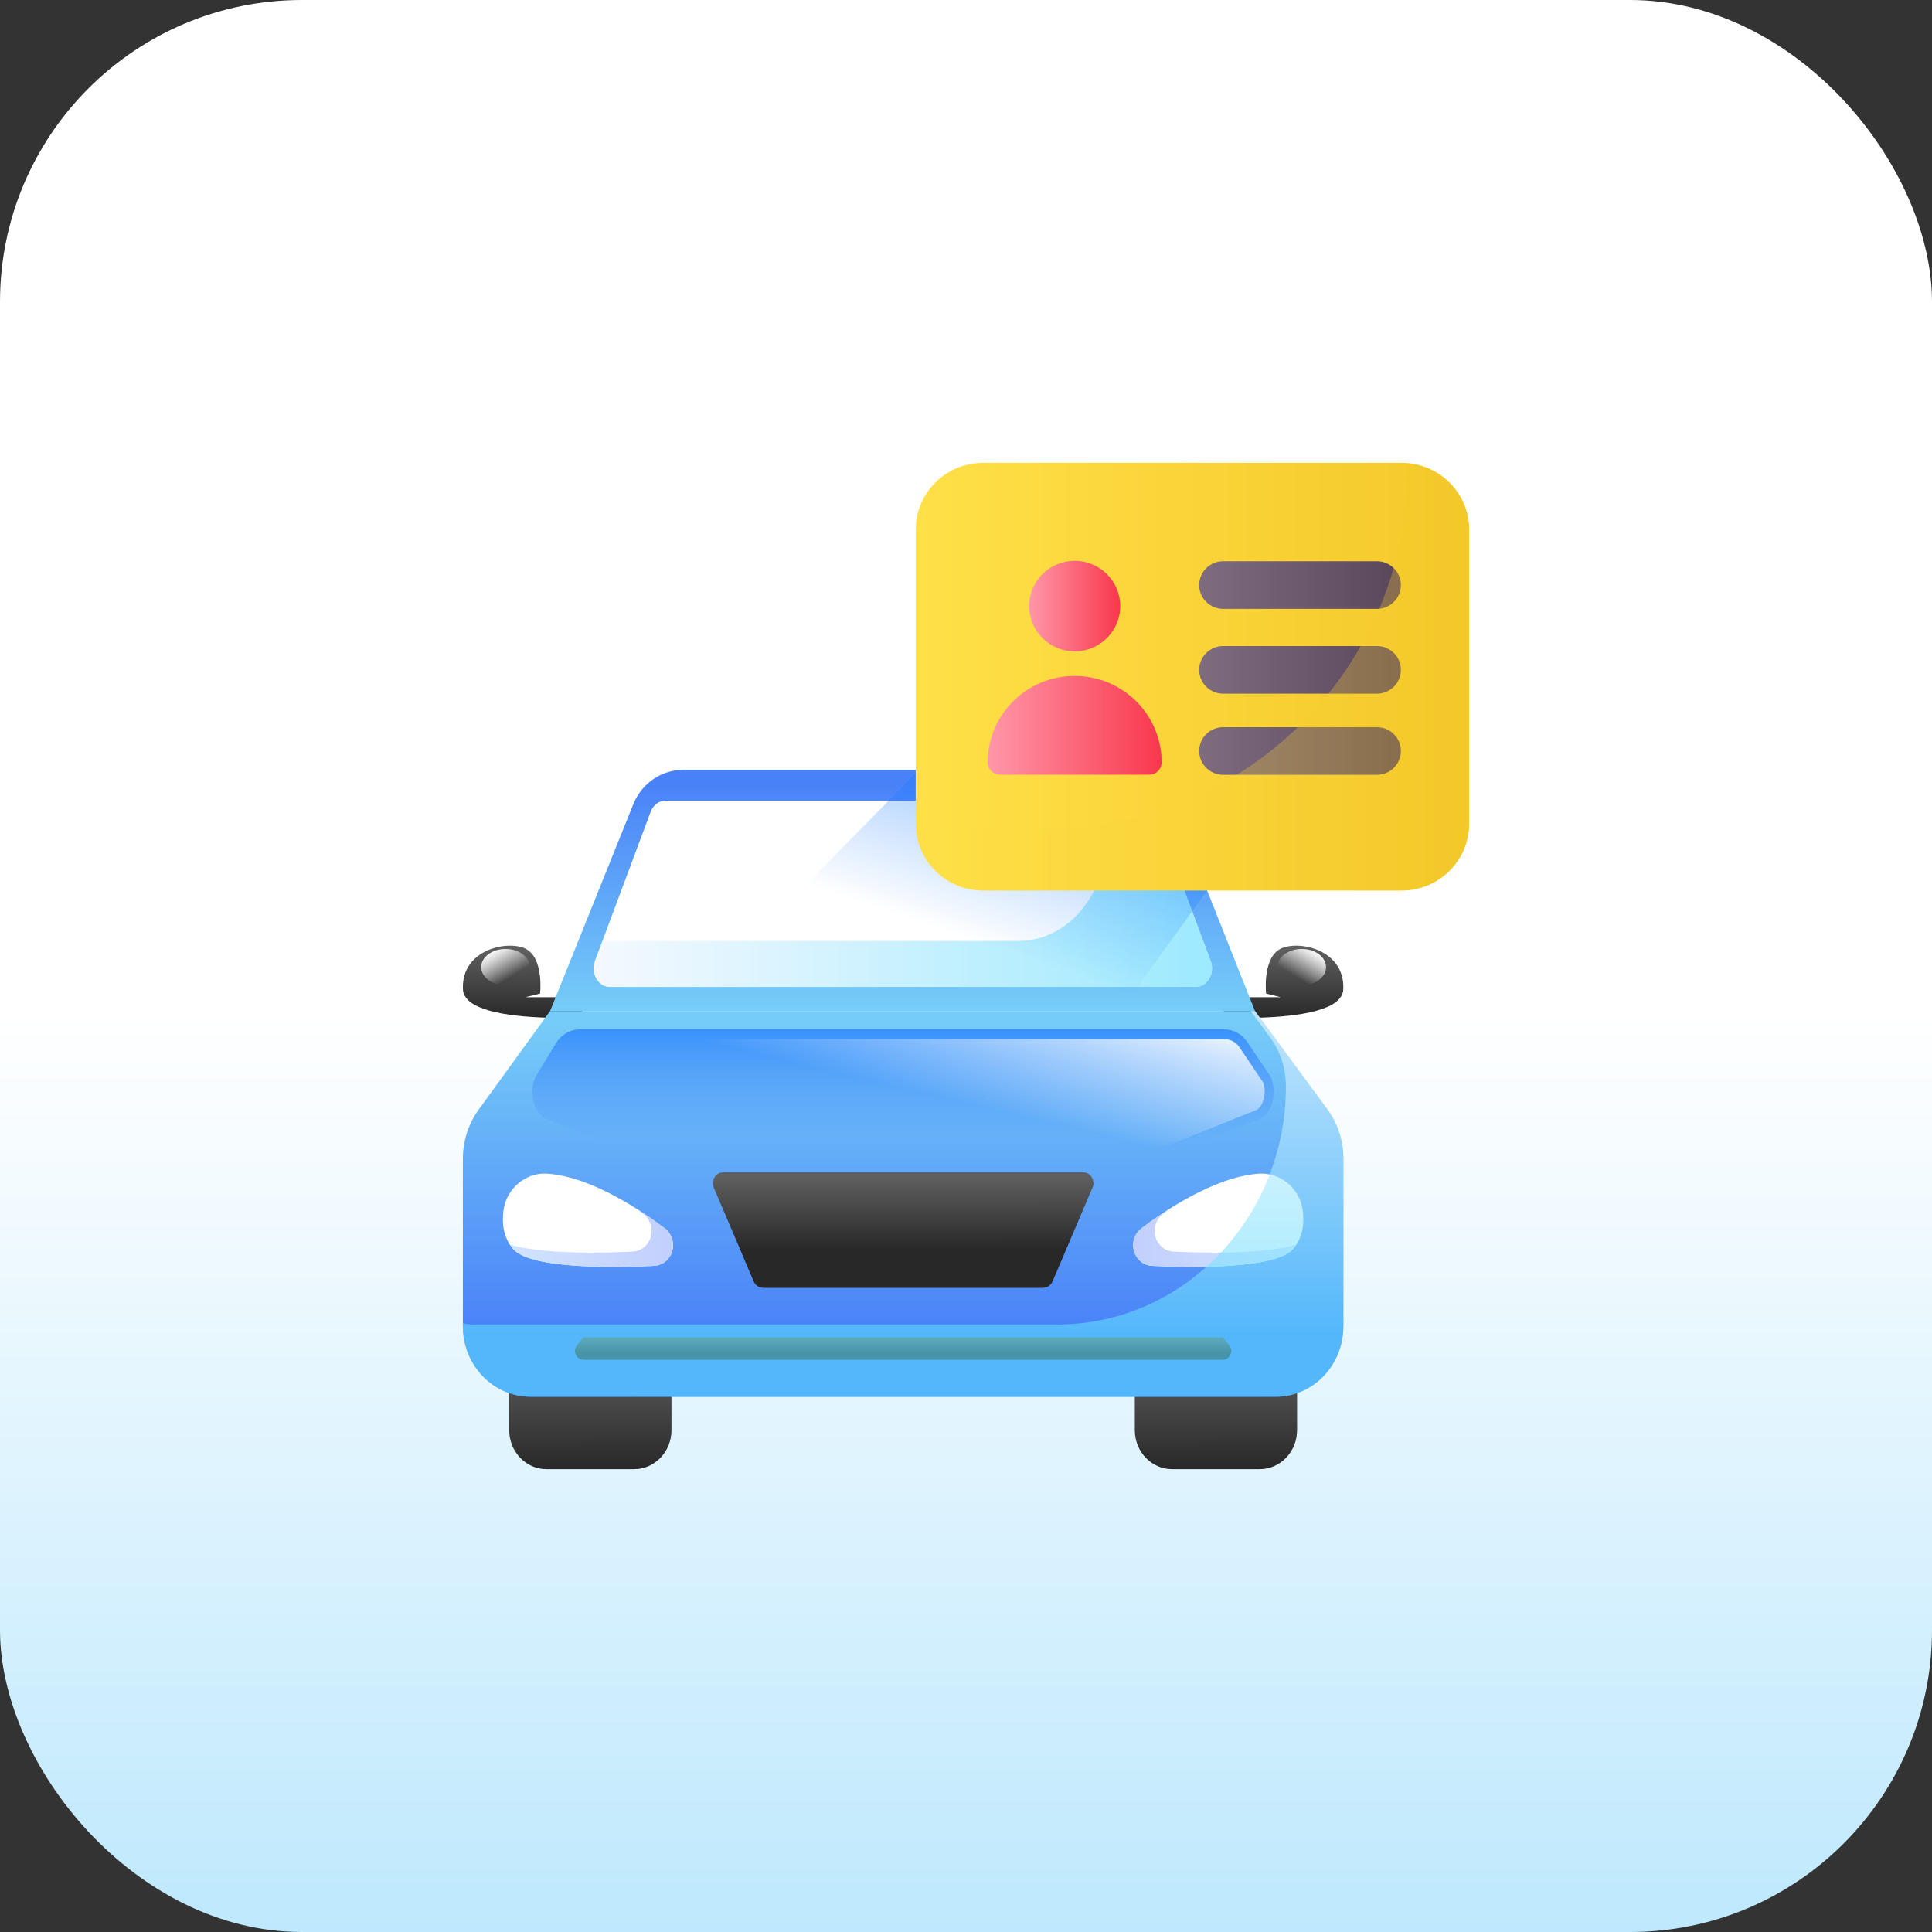<svg width="64" height="64" viewBox="0 0 64 64" fill="none" xmlns="http://www.w3.org/2000/svg">
<rect x="0" y="0" width="64" height="64" fill="#333333" stroke="none"/>
<rect width="64" height="64" rx="10" fill="url(#paint0_linear_133_2159)"/>
<path d="M42.348 31.472C41.82 31.837 41.942 32.913 41.942 32.913L42.429 33.034H40.54V33.714C40.902 33.723 41.292 33.725 41.685 33.713H41.689C43.079 33.671 44.468 33.457 44.498 32.771C44.559 31.391 42.875 31.107 42.348 31.472Z" fill="url(#paint1_linear_133_2159)"/>
<path d="M17.485 31.472C18.013 31.837 17.891 32.913 17.891 32.913L17.404 33.034H19.293V33.714C18.931 33.723 18.541 33.725 18.149 33.713H18.144C16.755 33.671 15.365 33.457 15.335 32.771C15.274 31.391 16.958 31.107 17.485 31.472Z" fill="url(#paint2_linear_133_2159)"/>
<path d="M43.12 32.638C43.566 32.638 43.927 32.368 43.927 32.037C43.927 31.705 43.566 31.436 43.12 31.436C42.675 31.436 42.313 31.705 42.313 32.037C42.313 32.368 42.675 32.638 43.12 32.638Z" fill="url(#paint3_linear_133_2159)"/>
<path d="M16.747 32.638C17.192 32.638 17.553 32.368 17.553 32.037C17.553 31.705 17.192 31.436 16.747 31.436C16.301 31.436 15.94 31.705 15.94 32.037C15.94 32.368 16.301 32.638 16.747 32.638Z" fill="url(#paint4_linear_133_2159)"/>
<path d="M37.592 44.673V47.377C37.592 48.089 38.147 48.667 38.832 48.667H41.725C42.41 48.667 42.965 48.089 42.965 47.377V44.673H37.592Z" fill="url(#paint5_linear_133_2159)"/>
<path opacity="0.5" d="M42.197 44.673C42.197 46.436 40.824 47.865 39.13 47.865H38.064C37.923 47.865 37.789 47.835 37.663 47.79C37.829 48.299 38.287 48.667 38.832 48.667H41.725C42.41 48.667 42.965 48.089 42.965 47.377V44.673H42.197Z" fill="url(#paint6_linear_133_2159)"/>
<path d="M16.868 44.673V47.377C16.868 48.089 17.423 48.667 18.108 48.667H21.001C21.686 48.667 22.241 48.089 22.241 47.377V44.673H16.868Z" fill="url(#paint7_linear_133_2159)"/>
<path opacity="0.5" d="M21.473 44.673C21.473 46.436 20.1 47.865 18.406 47.865H17.34C17.199 47.865 17.065 47.835 16.939 47.79C17.105 48.299 17.563 48.667 18.108 48.667H21.001C21.686 48.667 22.241 48.089 22.241 47.377V44.673H21.473Z" fill="url(#paint8_linear_133_2159)"/>
<path d="M18.222 33.492H41.573L43.981 36.766C44.318 37.233 44.5 37.801 44.5 38.384V43.933C44.5 45.224 43.494 46.271 42.254 46.271H17.58C16.339 46.27 15.333 45.224 15.333 43.933V38.384C15.333 37.801 15.515 37.233 15.852 36.766L18.222 33.492Z" fill="url(#paint9_linear_133_2159)"/>
<path d="M18.222 33.492L20.998 26.593C21.288 25.93 21.923 25.505 22.622 25.505H37.211C37.911 25.505 38.546 25.93 38.835 26.593L41.573 33.492H18.222Z" fill="url(#paint10_linear_133_2159)"/>
<path d="M40.106 31.834L38.263 26.895C38.179 26.668 37.985 26.521 37.77 26.521H22.045C21.83 26.521 21.636 26.668 21.552 26.895L19.709 31.834C19.557 32.24 19.817 32.693 20.202 32.693H39.613C39.998 32.693 40.258 32.241 40.106 31.834Z" fill="white"/>
<path opacity="0.6" d="M40.106 31.834L38.263 26.895C38.179 26.668 37.985 26.521 37.77 26.521H36.398C37.219 28.723 35.814 31.171 33.729 31.171H19.956L19.709 31.834C19.557 32.24 19.817 32.693 20.202 32.693H39.613C39.998 32.693 40.258 32.241 40.106 31.834Z" fill="url(#paint11_linear_133_2159)"/>
<path d="M37.809 40.693C38.466 40.192 40.203 38.977 41.71 38.879C42.416 38.832 43.063 39.371 43.156 40.101C43.21 40.525 43.163 41.003 42.832 41.377C42.239 42.048 39.432 41.994 38.163 41.933C37.811 41.916 37.538 41.614 37.538 41.248C37.538 41.028 37.638 40.823 37.809 40.693Z" fill="white"/>
<path d="M37.809 40.693C38.039 40.517 38.407 40.254 38.846 39.981C38.72 40.071 38.608 40.153 38.519 40.221C38.349 40.351 38.248 40.556 38.248 40.776C38.248 41.142 38.522 41.444 38.874 41.461C39.883 41.51 41.862 41.553 42.929 41.231C42.897 41.28 42.873 41.331 42.832 41.377C42.239 42.048 39.432 41.994 38.163 41.933C37.812 41.916 37.538 41.614 37.538 41.248C37.538 41.028 37.638 40.823 37.809 40.693Z" fill="url(#paint12_linear_133_2159)"/>
<path d="M22.024 40.693C21.367 40.192 19.63 38.977 18.123 38.879C17.417 38.832 16.771 39.371 16.677 40.101C16.623 40.525 16.671 41.003 17.002 41.377C17.595 42.048 20.401 41.994 21.67 41.933C22.022 41.916 22.295 41.614 22.295 41.248C22.295 41.028 22.195 40.823 22.024 40.693Z" fill="white"/>
<path d="M22.024 40.693C21.794 40.517 21.427 40.254 20.988 39.981C21.113 40.071 21.225 40.153 21.314 40.221C21.484 40.351 21.585 40.556 21.585 40.776C21.585 41.142 21.311 41.444 20.959 41.461C19.95 41.51 17.972 41.553 16.904 41.231C16.937 41.28 16.961 41.331 17.001 41.377C17.594 42.048 20.401 41.994 21.67 41.933C22.022 41.916 22.295 41.614 22.295 41.248C22.295 41.028 22.195 40.823 22.024 40.693Z" fill="url(#paint13_linear_133_2159)"/>
<path d="M42.085 35.658L41.315 34.514C41.14 34.253 40.853 34.098 40.547 34.098H19.215C18.893 34.098 18.594 34.269 18.422 34.551L17.748 35.658C17.498 36.184 17.685 36.9 18.119 37.073L21.591 38.465C22.27 38.737 22.974 38.876 23.681 38.876H29.543H30.291H36.153C36.86 38.876 37.563 38.737 38.243 38.465L41.715 37.073C42.148 36.9 42.335 36.184 42.085 35.658Z" fill="url(#paint14_linear_133_2159)"/>
<path d="M23.681 38.556C23.011 38.556 22.345 38.425 21.702 38.167L18.229 36.776C18.136 36.738 18.052 36.636 17.999 36.495C17.916 36.273 17.925 36.007 18.023 35.801L18.682 34.722C18.798 34.532 18.997 34.418 19.215 34.418H40.547C40.753 34.418 40.946 34.522 41.063 34.698L41.833 35.842C41.908 36.007 41.917 36.273 41.835 36.495C41.781 36.636 41.698 36.738 41.605 36.776L38.133 38.167C37.489 38.425 36.822 38.556 36.153 38.556H23.681Z" fill="url(#paint15_linear_133_2159)"/>
<path d="M35.873 38.835H30.498H29.335H23.96C23.71 38.835 23.543 39.103 23.644 39.341L24.967 42.445C25.023 42.575 25.147 42.659 25.284 42.659H29.335H30.498H34.55C34.687 42.659 34.81 42.575 34.866 42.445L36.189 39.341C36.291 39.103 36.123 38.835 35.873 38.835Z" fill="url(#paint16_linear_133_2159)"/>
<path opacity="0.5" d="M35.873 38.835H34.879C34.135 40.58 32.473 41.705 30.639 41.705H29.379H28.216H24.652L24.967 42.445C25.023 42.575 25.147 42.659 25.284 42.659H29.335H30.498H34.55C34.687 42.659 34.81 42.575 34.866 42.445L36.189 39.341C36.291 39.103 36.123 38.835 35.873 38.835Z" fill="url(#paint17_linear_133_2159)"/>
<path d="M40.514 44.3H19.32L19.111 44.567C18.962 44.759 19.093 45.046 19.331 45.046H29.917H40.503C40.74 45.046 40.872 44.759 40.722 44.567L40.514 44.3Z" fill="url(#paint18_linear_133_2159)"/>
<path opacity="0.6" d="M43.981 36.766L41.573 33.492H41.433L42.063 34.349C42.41 34.819 42.597 35.396 42.597 35.988C42.597 40.344 39.204 43.875 35.018 43.875H15.677C15.559 43.875 15.446 43.857 15.333 43.839V43.933C15.333 45.224 16.339 46.271 17.58 46.271H42.254C43.494 46.271 44.5 45.224 44.5 43.933V38.384C44.5 37.801 44.318 37.233 43.981 36.766Z" fill="url(#paint19_linear_133_2159)"/>
<path opacity="0.5" d="M30.436 25.505L22.596 33.492H37.109L39.988 29.498C32.545 29.143 30.436 25.505 30.436 25.505Z" fill="url(#paint20_linear_133_2159)"/>
<path d="M46.435 15.333H32.565C31.332 15.333 30.333 16.326 30.333 17.55V27.283C30.333 28.508 31.332 29.5 32.565 29.5H46.435C47.668 29.5 48.667 28.508 48.667 27.283V17.55C48.667 16.326 47.668 15.333 46.435 15.333Z" fill="url(#paint21_linear_133_2159)"/>
<path d="M35.6 21.577C36.434 21.577 37.109 20.906 37.109 20.078C37.109 19.25 36.434 18.579 35.6 18.579C34.767 18.579 34.092 19.25 34.092 20.078C34.092 20.906 34.767 21.577 35.6 21.577Z" fill="url(#paint22_linear_133_2159)"/>
<path d="M35.6 22.391C34.009 22.391 32.719 23.673 32.719 25.254C32.719 25.48 32.904 25.663 33.131 25.663H38.07C38.297 25.663 38.481 25.48 38.481 25.254C38.481 23.673 37.191 22.391 35.6 22.391Z" fill="url(#paint23_linear_133_2159)"/>
<path d="M45.611 20.17H40.519C40.08 20.17 39.724 19.817 39.724 19.381C39.724 18.945 40.08 18.592 40.519 18.592H45.611C46.05 18.592 46.406 18.945 46.406 19.381C46.406 19.817 46.05 20.17 45.611 20.17Z" fill="url(#paint24_linear_133_2159)"/>
<path d="M45.611 22.979H40.519C40.08 22.979 39.724 22.626 39.724 22.19C39.724 21.754 40.08 21.401 40.519 21.401H45.611C46.05 21.401 46.406 21.754 46.406 22.19C46.406 22.626 46.05 22.979 45.611 22.979Z" fill="url(#paint25_linear_133_2159)"/>
<path d="M45.611 25.667H40.519C40.08 25.667 39.724 25.314 39.724 24.878C39.724 24.442 40.08 24.089 40.519 24.089H45.611C46.05 24.089 46.406 24.442 46.406 24.878C46.406 25.314 46.05 25.667 45.611 25.667Z" fill="url(#paint26_linear_133_2159)"/>
<path opacity="0.3" d="M46.612 15.351C46.617 15.41 46.63 15.466 46.63 15.526C46.63 22.126 41.244 27.476 34.602 27.476H30.527C30.467 27.476 30.41 27.463 30.351 27.458C30.442 28.599 31.393 29.5 32.565 29.5H46.435C47.668 29.5 48.667 28.507 48.667 27.283V17.55C48.667 16.386 47.76 15.442 46.612 15.351Z" fill="url(#paint27_linear_133_2159)"/>
<defs>
<linearGradient id="paint0_linear_133_2159" x1="32" y1="-25.333" x2="32" y2="89.778" gradientUnits="userSpaceOnUse">
<stop offset="0.512" stop-color="white"/>
<stop offset="1" stop-color="#87D5FB"/>
</linearGradient>
<linearGradient id="paint1_linear_133_2159" x1="42.52" y1="31.441" x2="42.52" y2="33.747" gradientUnits="userSpaceOnUse">
<stop stop-color="#5F5F60"/>
<stop offset="1" stop-color="#282828"/>
</linearGradient>
<linearGradient id="paint2_linear_133_2159" x1="17.313" y1="31.441" x2="17.313" y2="33.747" gradientUnits="userSpaceOnUse">
<stop stop-color="#5F5F60"/>
<stop offset="1" stop-color="#282828"/>
</linearGradient>
<linearGradient id="paint3_linear_133_2159" x1="43.485" y1="31.455" x2="42.917" y2="32.358" gradientUnits="userSpaceOnUse">
<stop stop-color="white"/>
<stop offset="0.997" stop-color="white" stop-opacity="0"/>
</linearGradient>
<linearGradient id="paint4_linear_133_2159" x1="16.381" y1="31.455" x2="16.949" y2="32.358" gradientUnits="userSpaceOnUse">
<stop stop-color="white"/>
<stop offset="0.997" stop-color="white" stop-opacity="0"/>
</linearGradient>
<linearGradient id="paint5_linear_133_2159" x1="40.278" y1="44.863" x2="40.278" y2="48.71" gradientUnits="userSpaceOnUse">
<stop stop-color="#5F5F60"/>
<stop offset="1" stop-color="#282828"/>
</linearGradient>
<linearGradient id="paint6_linear_133_2159" x1="40.314" y1="44.863" x2="40.314" y2="48.71" gradientUnits="userSpaceOnUse">
<stop stop-color="#5F5F60"/>
<stop offset="1" stop-color="#282828"/>
</linearGradient>
<linearGradient id="paint7_linear_133_2159" x1="19.554" y1="44.863" x2="19.554" y2="48.71" gradientUnits="userSpaceOnUse">
<stop stop-color="#5F5F60"/>
<stop offset="1" stop-color="#282828"/>
</linearGradient>
<linearGradient id="paint8_linear_133_2159" x1="19.59" y1="44.863" x2="19.59" y2="48.71" gradientUnits="userSpaceOnUse">
<stop stop-color="#5F5F60"/>
<stop offset="1" stop-color="#282828"/>
</linearGradient>
<linearGradient id="paint9_linear_133_2159" x1="29.917" y1="33.894" x2="29.917" y2="44.177" gradientUnits="userSpaceOnUse">
<stop stop-color="#76CCF8"/>
<stop offset="1" stop-color="#4981F8"/>
</linearGradient>
<linearGradient id="paint10_linear_133_2159" x1="29.898" y1="33.362" x2="29.898" y2="25.866" gradientUnits="userSpaceOnUse">
<stop stop-color="#76CCF8"/>
<stop offset="1" stop-color="#4981F8"/>
</linearGradient>
<linearGradient id="paint11_linear_133_2159" x1="19.665" y1="29.607" x2="40.15" y2="29.607" gradientUnits="userSpaceOnUse">
<stop stop-color="#EEF4FF"/>
<stop offset="1" stop-color="#5BDBFD"/>
</linearGradient>
<linearGradient id="paint12_linear_133_2159" x1="42.929" y1="40.974" x2="37.538" y2="40.974" gradientUnits="userSpaceOnUse">
<stop stop-color="#D0E4FF"/>
<stop offset="1" stop-color="#C2CFFD"/>
</linearGradient>
<linearGradient id="paint13_linear_133_2159" x1="16.904" y1="40.974" x2="22.296" y2="40.974" gradientUnits="userSpaceOnUse">
<stop stop-color="#D0E4FF"/>
<stop offset="1" stop-color="#C2CFFD"/>
</linearGradient>
<linearGradient id="paint14_linear_133_2159" x1="29.917" y1="32.668" x2="29.917" y2="37.727" gradientUnits="userSpaceOnUse">
<stop stop-color="#197BFF"/>
<stop offset="0.33" stop-color="#257CFD" stop-opacity="0.671"/>
<stop offset="0.922" stop-color="#4480F9" stop-opacity="0.078"/>
<stop offset="1" stop-color="#4981F8" stop-opacity="0"/>
</linearGradient>
<linearGradient id="paint15_linear_133_2159" x1="31.02" y1="31.502" x2="29.942" y2="36.071" gradientUnits="userSpaceOnUse">
<stop stop-color="white"/>
<stop offset="0.997" stop-color="white" stop-opacity="0"/>
</linearGradient>
<linearGradient id="paint16_linear_133_2159" x1="29.917" y1="38.991" x2="29.917" y2="41.4" gradientUnits="userSpaceOnUse">
<stop stop-color="#5F5F60"/>
<stop offset="1" stop-color="#282828"/>
</linearGradient>
<linearGradient id="paint17_linear_133_2159" x1="30.436" y1="38.991" x2="30.436" y2="41.4" gradientUnits="userSpaceOnUse">
<stop stop-color="#5F5F60"/>
<stop offset="1" stop-color="#282828"/>
</linearGradient>
<linearGradient id="paint18_linear_133_2159" x1="29.917" y1="44.331" x2="29.917" y2="44.801" gradientUnits="userSpaceOnUse">
<stop stop-color="#5F5F60"/>
<stop offset="1" stop-color="#282828"/>
</linearGradient>
<linearGradient id="paint19_linear_133_2159" x1="29.917" y1="33.894" x2="29.917" y2="44.177" gradientUnits="userSpaceOnUse">
<stop stop-color="#EEF4FF"/>
<stop offset="1" stop-color="#5BDBFD"/>
</linearGradient>
<linearGradient id="paint20_linear_133_2159" x1="31.489" y1="30.903" x2="33.619" y2="24.517" gradientUnits="userSpaceOnUse">
<stop stop-color="#197BFF" stop-opacity="0"/>
<stop offset="1" stop-color="#197BFF"/>
</linearGradient>
<linearGradient id="paint21_linear_133_2159" x1="30.333" y1="22.417" x2="48.667" y2="22.417" gradientUnits="userSpaceOnUse">
<stop stop-color="#FFE048"/>
<stop offset="1" stop-color="#F4C829"/>
</linearGradient>
<linearGradient id="paint22_linear_133_2159" x1="34.092" y1="20.078" x2="37.109" y2="20.078" gradientUnits="userSpaceOnUse">
<stop stop-color="#FF97A9"/>
<stop offset="1" stop-color="#F9374C"/>
</linearGradient>
<linearGradient id="paint23_linear_133_2159" x1="32.719" y1="24.027" x2="38.482" y2="24.027" gradientUnits="userSpaceOnUse">
<stop stop-color="#FF97A9"/>
<stop offset="1" stop-color="#F9374C"/>
</linearGradient>
<linearGradient id="paint24_linear_133_2159" x1="39.724" y1="19.381" x2="46.406" y2="19.381" gradientUnits="userSpaceOnUse">
<stop stop-color="#7F6C7F"/>
<stop offset="1" stop-color="#5A465B"/>
</linearGradient>
<linearGradient id="paint25_linear_133_2159" x1="39.724" y1="22.19" x2="46.406" y2="22.19" gradientUnits="userSpaceOnUse">
<stop stop-color="#7F6C7F"/>
<stop offset="1" stop-color="#5A465B"/>
</linearGradient>
<linearGradient id="paint26_linear_133_2159" x1="39.724" y1="24.878" x2="46.406" y2="24.878" gradientUnits="userSpaceOnUse">
<stop stop-color="#7F6C7F"/>
<stop offset="1" stop-color="#5A465B"/>
</linearGradient>
<linearGradient id="paint27_linear_133_2159" x1="30.351" y1="22.426" x2="48.667" y2="22.426" gradientUnits="userSpaceOnUse">
<stop stop-color="#FFE048"/>
<stop offset="1" stop-color="#F4C829"/>
</linearGradient>
</defs>
</svg>
